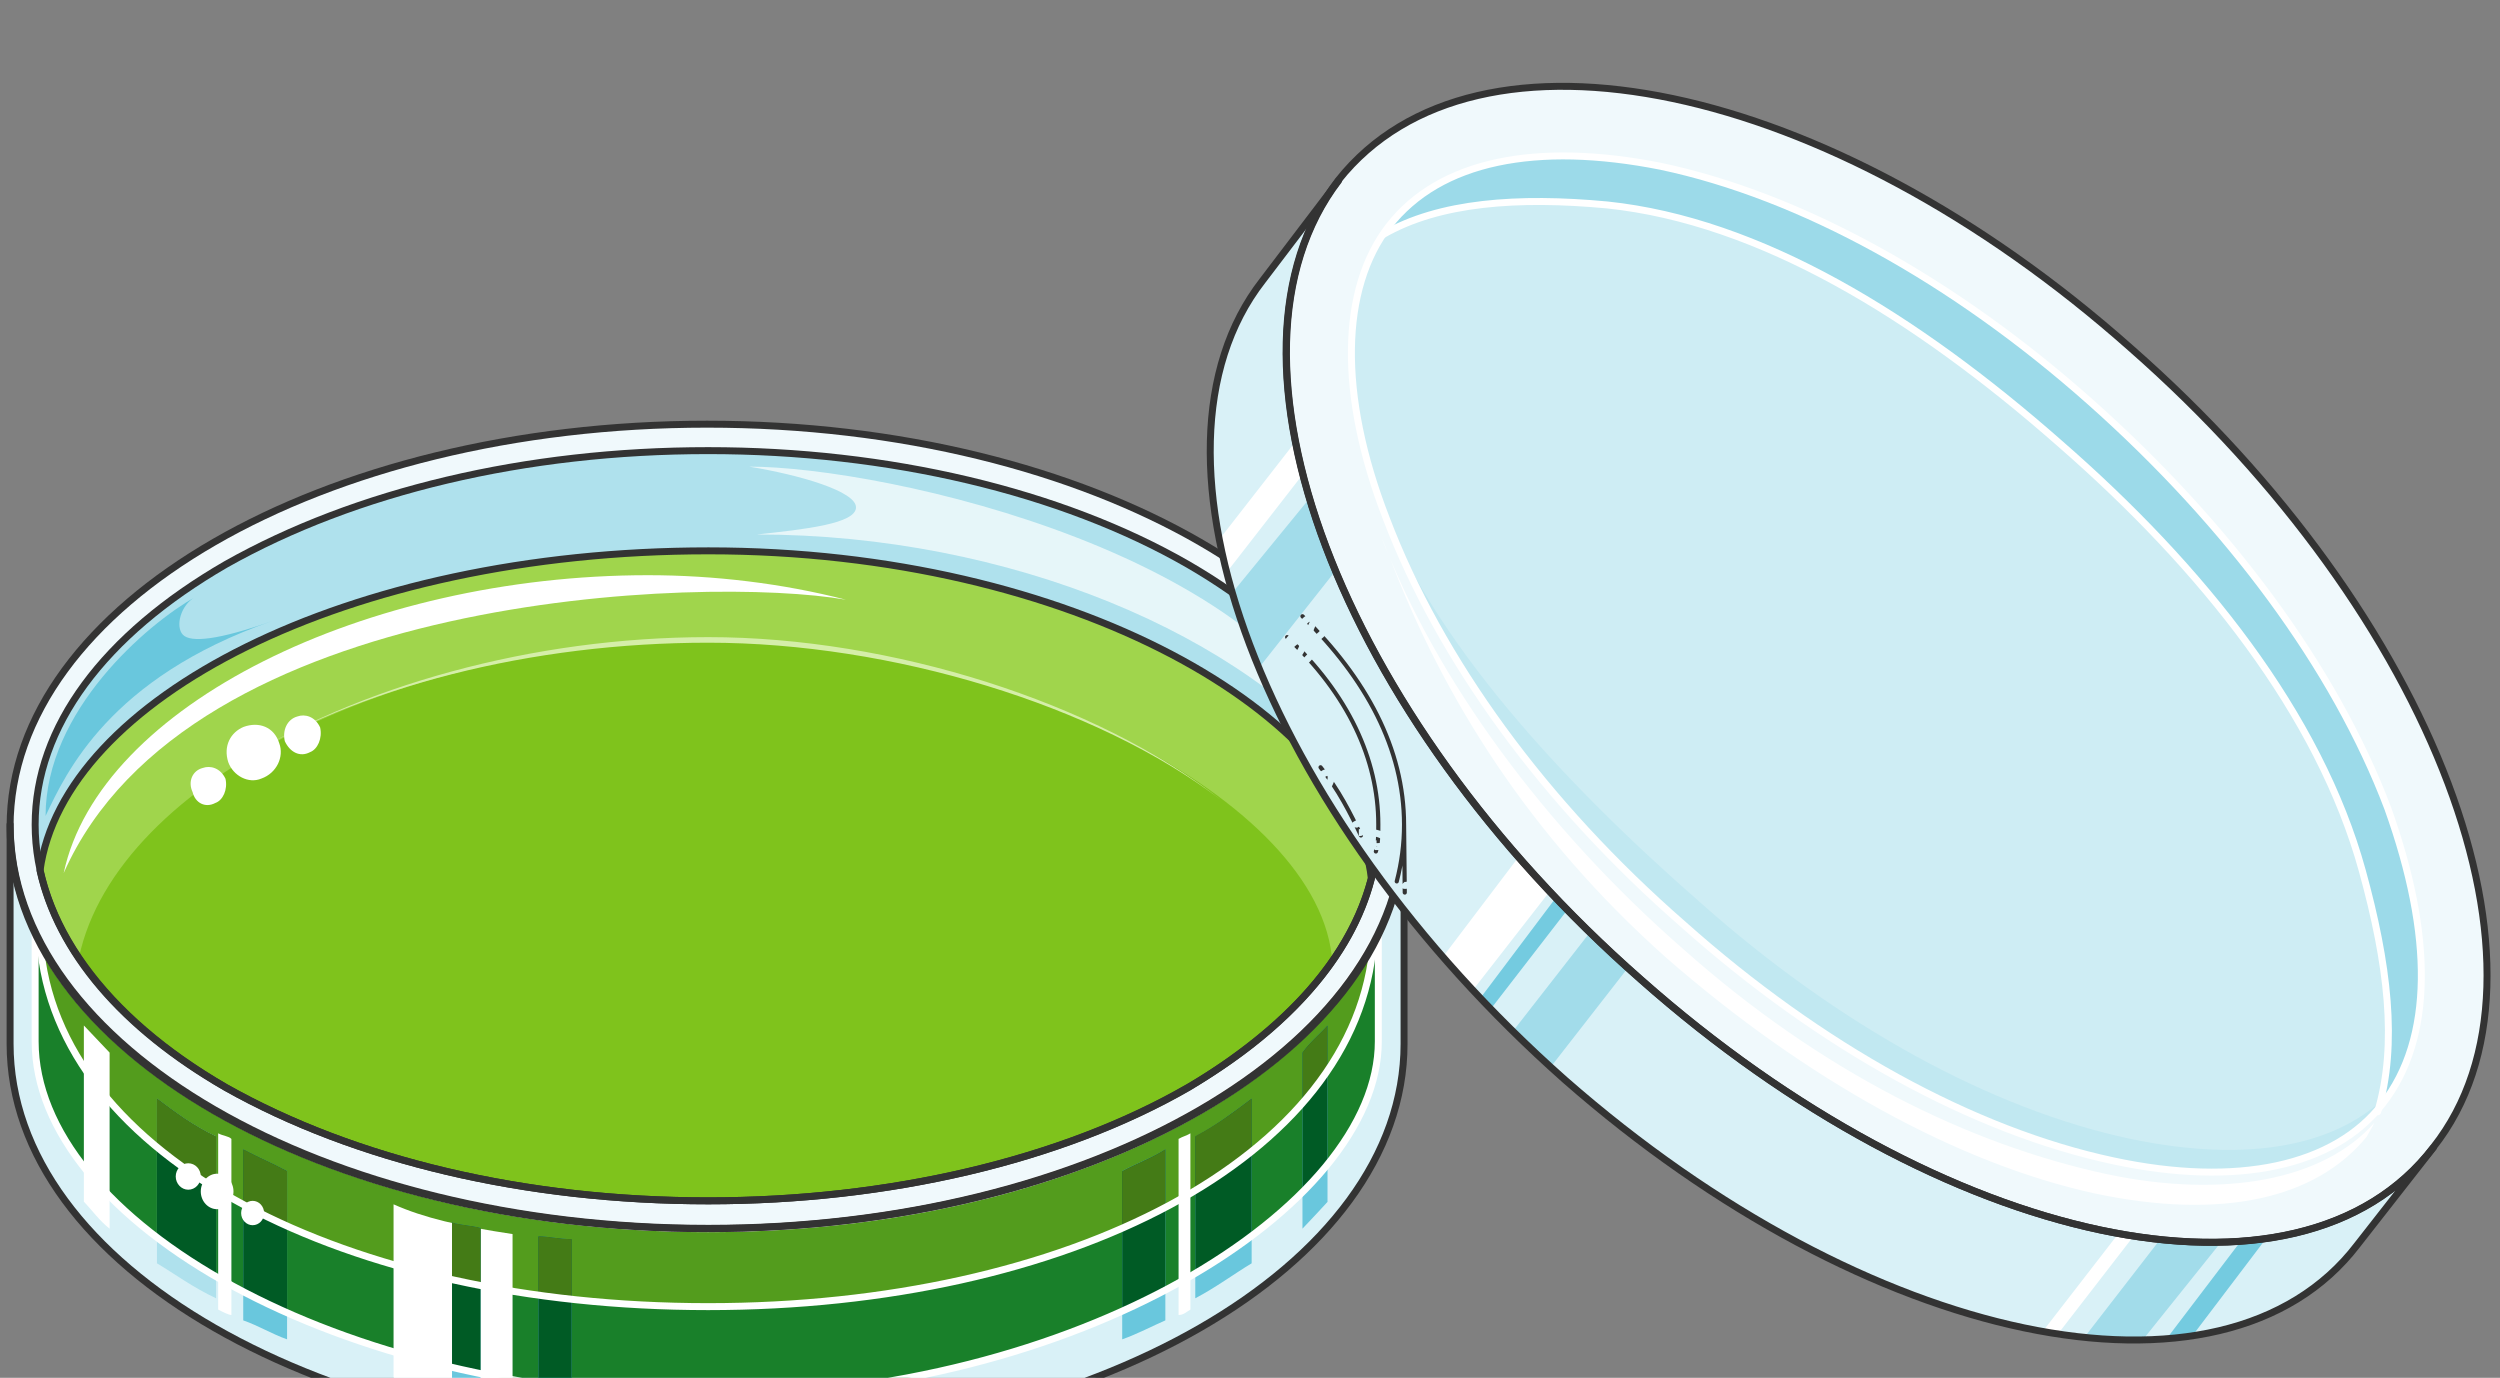 <svg xmlns="http://www.w3.org/2000/svg" version="1.0" viewBox="0 0 287.206 158.287"><rect x="0" y="0" width="287.206" height="158.287" fill="#808080" stroke="none"/><defs><clipPath clipPathUnits="userSpaceOnUse" id="a"><path d="M.16 8.795h286.866v158.384H.16z"/></clipPath></defs><path d="M81.35 141.114c-36.177 0-66.799-13.991-76.753-32.98 1.76 24.905 35.339 41.975 76.754 41.975 41.135 0 74.714-17.07 76.433-41.975-9.914 18.989-40.535 32.98-76.433 32.98z" fill="#d36762" fill-rule="evenodd" fill-opacity="1" stroke="none"/><path d="M25.944 124.924C11.913 116.81 4.038 105.936 4.038 94.743c0-11.234 7.875-21.787 21.906-29.902 14.871-8.395 34.42-13.072 55.407-13.072 20.707 0 40.535 4.677 55.126 13.072 13.992 8.115 21.867 18.668 21.867 29.902 0 11.193-7.875 22.066-21.867 30.181-14.59 8.395-34.419 13.032-55.126 13.032-20.988 0-40.536-4.637-55.407-13.032z" fill="#d9f1f7" fill-rule="evenodd" fill-opacity="1" stroke="none"/><path d="M161.302 119.927c0 25.545-35.858 46.092-79.911 46.092-44.333 0-80.232-20.547-80.232-46.092V94.703c0 25.544 35.899 46.411 80.232 46.411 44.053 0 79.911-20.867 79.911-46.411v25.224z" fill="#d9f1f7" fill-rule="evenodd" fill-opacity="1" stroke="none"/><path d="M158.344 107.175c-9.314 19.628-40.216 33.98-76.993 33.98-36.738 0-67.96-14.352-77.313-33.98v12.472c0 20.548 34.738 40.776 77.313 40.776 42.574 0 76.993-21.787 76.993-40.776v-12.472z" fill="#19802a" fill-rule="evenodd" fill-opacity="1" stroke="none"/><path d="M81.35 141.114c-36.177 0-66.799-13.991-76.753-32.98 1.76 24.905 35.339 41.975 76.754 41.975 41.135 0 74.714-17.07 76.433-41.975-9.914 18.989-40.535 32.98-76.433 32.98z" fill="#539c1d" fill-rule="evenodd" fill-opacity="1" stroke="none"/><path d="M1.16 94.942c0-25.504 35.858-46.212 80.07-46.212 44.254 0 80.072 20.708 80.072 46.212 0 25.545-35.818 46.212-80.071 46.212-44.213 0-80.072-20.667-80.072-46.212z" fill="#f0f9fc" fill-rule="evenodd" fill-opacity="1" stroke="none"/><path d="M25.944 124.924C11.913 116.81 4.038 105.936 4.038 94.743c0-11.234 7.875-21.787 21.906-29.902 14.871-8.395 34.42-13.072 55.407-13.072 20.707 0 40.535 4.677 55.126 13.072 13.992 8.115 21.867 18.668 21.867 29.902 0 11.193-7.875 22.066-21.867 30.181-14.59 8.395-34.419 13.032-55.126 13.032-20.988 0-40.536-4.637-55.407-13.032z" fill="#bde6f0" fill-rule="evenodd" fill-opacity="1" stroke="none"/><path d="M9.035 110.253c4.357-20.827 37.617-36.698 72.316-36.698 33.54 0 70.597 18.03 71.756 36.978 3.518-4.957 5.237-10.234 5.237-15.83 0-11.194-7.875-21.787-21.867-29.862-14.59-8.395-34.419-13.072-55.126-13.072-20.988 0-40.536 4.677-55.407 13.072C11.913 72.916 4.038 83.509 4.038 94.703c0 5.276 1.758 10.553 4.997 15.55z" fill="#afe1ed" fill-rule="evenodd" fill-opacity="1" stroke="none"/><path clip-path="url(#a)" d="M34.18 82.89c-14.612 5.916-23.387 17.45-25.445 24.285-8.775-14.011 1.759-27.383 9.954-35.498-1.76 6.236-4.977 16.21 15.49 11.213z" fill="#afe1ed" fill-rule="evenodd" fill-opacity="1" stroke="none"/><path d="M147.63 96.342c3.518 2.158 4.678 6.875 5.557 10.273 3.518-.92 3.798-13.711 2.958-16.23 0 2.199-.88 3.438-1.479 5.317-1.159 3.118-2.038 1.56-4.677 1.56z" fill="#c9ebf3" fill-rule="evenodd" fill-opacity="1" stroke="none"/><path d="M18.03 145.132c2.078 1.24 4.137 2.778 6.795 4.018v-18.59c-2.658-1.238-4.717-2.797-6.796-4.356v18.928z" fill="#afe1ed" fill-rule="evenodd" fill-opacity="1" stroke="none"/><path d="M27.943 151.688c1.779.62 3.278 1.56 5.037 2.179v-19.329c-1.759-.939-3.258-1.559-5.037-2.498v19.648z" fill="#69c7dd" fill-rule="evenodd" fill-opacity="1" stroke="none"/><path d="M9.634 138.056c.9.92 1.78 2.179 2.958 3.098v-20.227c-1.179-1.24-2.058-2.179-2.958-3.118v20.247zM25.065 150.449c.62.32 1.22.62 1.519.62V130.84c-.3-.32-.9-.32-1.52-.64v20.248z" fill="#fff" fill-rule="evenodd" fill-opacity="1" stroke="none"/><path d="M143.793 145.132c-2.059 1.24-4.118 2.778-6.476 4.018v-18.59c2.358-1.238 4.417-2.797 6.476-4.356v18.928zM133.879 151.688c-1.44.62-3.198 1.56-4.957 2.179v-19.329c1.759-.939 3.518-1.559 4.957-2.498v19.648zM152.508 138.076c-.84.92-2 2.159-2.879 3.078v-20.227c.88-1.24 2.04-2.159 2.879-3.118v20.267z" fill="#69c7dd" fill-rule="evenodd" fill-opacity="1" stroke="none"/><path d="M136.757 150.449c-.54.32-.8.62-1.36.62V130.84c.56-.32.82-.32 1.36-.64v20.248zM45.213 158.224c3.797 2.479 9.894 3.418 13.671 3.718v-20.168c-6.096-.92-10.174-1.859-13.671-3.418v19.868z" fill="#fff" fill-rule="evenodd" fill-opacity="1" stroke="none"/><path d="M61.843 162.202c1.199.32 2.378.62 3.837.62v-20.468c-1.459 0-2.638-.32-3.837-.32v20.168zM51.929 161.082c1.199 0 2.098.32 3.278.62v-20.627c-1.18-.32-2.379-.32-3.278-.64v20.647z" fill="#69c7dd" fill-rule="evenodd" fill-opacity="1" stroke="none"/><path d="M18.03 142.394c2.078 1.259 4.436 2.818 6.795 4.357v-16.17c-2.658-1.26-4.717-2.818-6.796-4.377v16.19zM27.943 148.51c1.779.62 3.278 1.54 5.037 2.159v-16.13c-1.759-.94-3.258-1.56-5.037-2.499v16.47zM137.317 146.351c2.358-1.539 4.417-3.098 6.476-4.337v-15.81c-2.059 1.559-4.118 3.118-6.476 4.357v15.79zM128.922 150.509c1.759-.62 3.518-1.56 4.957-2.179v-16.29c-1.44.94-3.198 1.579-4.957 2.518v15.95zM149.63 120.927v16.15c.879-.92 2.038-2.159 2.878-3.078v-16.19c-.84.959-2 1.878-2.879 3.118zM61.843 159.164c1.199 0 2.378.3 3.837.3v-17.11c-1.459 0-2.638-.32-3.837-.32v17.13zM51.929 157.025c1.199.3 2.098.62 3.278.92v-16.87c-1.18-.32-2.379-.32-3.278-.64v16.59z" fill="#005b25" fill-rule="evenodd" fill-opacity="1" stroke="none"/><path d="M77.033 135.798c16.63 0 55.986-3.418 73.476-25.505-5.817 4.358-32.64 21.167-73.476 25.505z" fill="#9cdae9" fill-rule="evenodd" fill-opacity="1" stroke="none"/><path d="M18.03 131.8c2.078 1.859 4.137 3.398 6.795 4.637v-5.876c-2.658-1.24-4.717-2.798-6.796-4.357v5.596zM27.943 138.576c1.779.64 3.278 1.56 5.037 2.179v-6.217c-1.759-.939-3.258-1.559-5.037-2.498v6.536zM137.317 136.677c2.358-1.22 4.417-2.758 6.476-4.297v-6.176c-2.059 1.559-4.118 3.098-6.476 4.317v6.156zM128.922 141.154c1.759-.62 3.518-1.559 4.957-2.498v-6.616c-1.44.96-3.198 1.579-4.957 2.518v6.596zM152.508 123.405v-5.596c-.84.959-2 1.878-2.879 3.118v5.836c.88-.92 2.04-2.159 2.879-3.358zM61.843 148.85c1.199 0 2.378.3 3.837.3v-6.796c-1.459 0-2.638-.32-3.837-.32v6.816zM51.929 147.09c1.199.32 2.098.62 3.278.62v-6.636c-1.18-.32-2.379-.32-3.278-.64v6.657z" fill="#447b16" fill-rule="evenodd" fill-opacity="1" stroke="none"/><path d="M86.068 53.608c15.19 0 62.162 9.993 69.718 35.498-12.513-16.19-39.936-27.703-68.839-27.703 5.557-.6 11.393-1.24 11.393-3.118 0-1.84-6.436-3.718-12.272-4.677z" fill="#e6f6f9" fill-rule="evenodd" fill-opacity="1" stroke="none"/><path d="M22.466 68.558c-5.536 3.119-17.23 13.073-17.23 25.185 2.34-4.957 7.316-15.85 25.985-22.386-6.116 2.178-9.334 2.498-10.214 1.559-.88-.92-.28-3.418 1.46-4.358z" fill="#69c7dd" fill-rule="evenodd" fill-opacity="1" stroke="none"/><path d="M158.344 107.175c-9.314 19.628-40.216 33.98-76.993 33.98-36.738 0-67.96-14.352-77.313-33.98v12.472c0 20.548 34.738 40.776 77.313 40.776 42.574 0 76.993-21.787 76.993-40.776v-12.472z" fill="none" stroke="#fff" stroke-width=".8px" stroke-linecap="round" stroke-linejoin="round" stroke-miterlimit="4" stroke-dasharray="none" stroke-opacity="1"/><path d="M81.35 141.114c-36.177 0-66.799-13.991-76.753-32.98 1.76 24.905 35.339 41.975 76.754 41.975 41.135 0 74.714-17.07 76.433-41.975-9.914 18.989-40.535 32.98-76.433 32.98" fill="none" stroke="#fff" stroke-width=".8px" stroke-linecap="round" stroke-linejoin="round" stroke-miterlimit="4" stroke-dasharray="none" stroke-opacity="1"/><path d="M157.545 100.939c-2.04-18.669-34.14-37.657-76.154-37.657-41.735 0-74.155 17.15-76.794 36.737 2.079 9.315 9.355 18.03 21.307 24.905 14.911 8.395 34.46 13.032 55.487 13.032 20.707 0 40.575-4.637 55.166-13.032 11.393-6.876 18.669-14.95 20.988-23.985z" fill="#e43e3f" fill-rule="evenodd" fill-opacity="1" stroke="none"/><path d="M157.545 100.939c-2.04-18.669-34.14-37.657-76.154-37.657-41.735 0-74.155 17.15-76.794 36.737 2.079 9.315 9.355 18.03 21.307 24.905 14.911 8.395 34.46 13.032 55.487 13.032 20.707 0 40.575-4.637 55.166-13.032 11.393-6.876 18.669-14.95 20.988-23.985z" fill="#a0d54c" fill-rule="evenodd" fill-opacity="1" stroke="none"/><path d="M81.39 73.595c-34.698 0-67.918 15.87-72.315 36.378 3.797 5.597 9.634 10.594 16.91 14.951 14.87 8.395 34.418 13.032 55.406 13.032 20.667 0 40.495-4.637 55.086-13.032 7.276-4.357 12.833-9.034 16.59-14.311-1.16-18.949-38.177-37.018-71.676-37.018z" fill="#7fc31c" fill-rule="evenodd" fill-opacity="1" stroke="none"/><path d="M7.316 100.3c4.097-19.27 34.739-34.22 67.119-34.22 7.575 0 15.47.94 22.746 2.818-16.03-2.818-75.554-.94-89.865 31.401z" fill="#fff" fill-rule="evenodd" fill-opacity="1" stroke="none"/><path d="M157.545 100.939c-2.04-18.669-34.14-37.657-76.154-37.657-41.735 0-74.155 17.15-76.794 36.737 2.079 9.315 9.355 18.03 21.307 24.905 14.911 8.395 34.46 13.032 55.487 13.032 20.707 0 40.575-4.637 55.166-13.032 11.393-6.876 18.669-14.95 20.988-23.985" fill="none" stroke="#333" stroke-width=".8px" stroke-linecap="round" stroke-linejoin="round" stroke-miterlimit="4" stroke-dasharray="none" stroke-opacity="1"/><path d="M161.302 119.927c0 25.545-35.858 46.092-79.911 46.092-44.333 0-80.232-20.547-80.232-46.092V94.703c0 25.544 35.899 46.411 80.232 46.411 44.053 0 79.911-20.867 79.911-46.411v25.224z" fill="none" stroke="#333" stroke-width=".8px" stroke-linecap="round" stroke-linejoin="round" stroke-miterlimit="4" stroke-dasharray="none" stroke-opacity="1"/><path d="M1.16 94.942c0-25.504 35.858-46.212 80.07-46.212 44.254 0 80.072 20.708 80.072 46.212 0 25.545-35.818 46.212-80.071 46.212-44.213 0-80.072-20.667-80.072-46.212" fill="none" stroke="#333" stroke-width=".8px" stroke-linecap="round" stroke-linejoin="round" stroke-miterlimit="4" stroke-dasharray="none" stroke-opacity="1"/><path d="M25.944 124.924C11.913 116.81 4.038 105.936 4.038 94.743c0-11.234 7.875-21.787 21.906-29.902 14.871-8.395 34.42-13.072 55.407-13.072 20.707 0 40.535 4.677 55.126 13.072 13.992 8.115 21.867 18.668 21.867 29.902 0 11.193-7.875 22.066-21.867 30.181-14.59 8.395-34.419 13.032-55.126 13.032-20.988 0-40.536-4.637-55.407-13.032" fill="none" stroke="#333" stroke-width=".8px" stroke-linecap="round" stroke-linejoin="round" stroke-miterlimit="4" stroke-dasharray="none" stroke-opacity="1"/><path d="M26.824 87.867c14.291-9.055 34.419-14.032 54.547-14.032 21.007 0 44.613 7.156 58.904 18.07-14.291-11.214-37.897-18.71-58.904-18.71-20.128 0-40.256 5.617-54.547 14.672z" fill="#d5eea9" fill-rule="evenodd" fill-opacity="1" stroke="none"/><path d="M23.066 136.877c0-1.12.86-2.039 1.879-2.039 1.04 0 1.879.92 1.879 2.039 0 1.14-.84 2.039-1.88 2.039-1.018 0-1.878-.9-1.878-2.039zM27.703 139.356c0-.76.6-1.4 1.32-1.4.739 0 1.319.64 1.319 1.4 0 .78-.58 1.399-1.32 1.399-.72 0-1.319-.62-1.319-1.4zM20.188 135.158c0-.84.66-1.519 1.439-1.519.8 0 1.439.68 1.439 1.52 0 .839-.64 1.518-1.44 1.518-.779 0-1.438-.68-1.438-1.519zM26.224 87.567c-.6-1.879.28-3.438 1.759-4.058 1.759-.64 3.518 0 4.098 1.88.58 1.558-.3 3.437-2.06 4.057-1.458.62-3.217-.3-3.797-1.88zM32.72 85.148c-.3-1.259.28-2.518 1.44-2.838.879-.32 2.038 0 2.618 1.26.28 1.259-.3 2.518-1.16 2.838-1.159.62-2.318 0-2.898-1.26zM22.127 91.005c-.58-1.24 0-2.479 1.159-2.778.88-.32 2.039 0 2.618 1.239.28 1.239-.3 2.478-1.159 2.778-1.16.62-2.319 0-2.618-1.24z" fill="#fff" fill-rule="evenodd" fill-opacity="1" stroke="none"/><path d="M270.796 143.033c-15.43 20.188-56.286 11.513-91.025-18.988-34.739-30.782-50.21-71.877-34.739-91.785l8.755-11.513c-15.47 20.228 0 61.283 34.739 91.785 34.739 30.781 75.594 39.496 91.025 19.308l-8.755 11.193z" fill="#d9f1f7" fill-rule="evenodd" fill-opacity="1" stroke="none"/><path clip-path="url(#a)" d="M153.747 20.707C169.537.76 210.113 9.194 244.812 40.016 279.87 70.797 295.3 111.892 279.55 131.8c-15.471 20.228-56.326 11.513-91.065-19.268-34.74-30.502-50.21-71.597-34.74-91.825z" fill="#f0f9fc" fill-rule="evenodd" fill-opacity="1" stroke="none"/><path d="M159.263 59.564c-5.556-14.311-5.236-26.464.32-33.62 5.837-7.475 16.91-9.674 31.221-6.836 16.07 3.398 33.58 13.072 49.33 27.064 15.79 14.032 28.063 30.502 34.18 46.692 5.237 14.63 5.237 26.464-.6 33.94-5.517 7.155-16.63 9.633-30.941 6.555-16.07-3.438-33.58-13.072-49.33-27.103-16.07-13.992-28.023-30.502-34.18-46.692z" fill="#ceedf4" fill-rule="evenodd" fill-opacity="1" stroke="none"/><path d="M274.314 92.864c-6.157-16.19-18.39-32.66-34.18-46.692-15.79-13.992-33.3-23.666-49.37-27.064-14.31-2.838-25.424-.64-31.26 6.836-.28.32-.28.6-.6.92 6.436-3.718 15.51-4.358 25.744-3.398 17.51 1.839 35.339 12.752 51.969 27.383 16.35 14.312 29.822 31.141 34.779 49.17 2.918 10.594 4.077 19.948 1.758 27.704.28-.28.56-.6.56-.92 5.837-7.475 5.837-19.308.6-33.94z" fill="#9cdae9" fill-rule="evenodd" fill-opacity="1" stroke="none"/><path d="M140.035 62.022c.3 1.26.6 2.499.88 3.738l8.714-11.213c-.28-1.24-.58-2.479-.86-3.738l-8.734 11.213z" fill="#fff" fill-rule="evenodd" fill-opacity="1" stroke="none"/><path d="M141.394 68.319c.92 2.798 2.079 5.596 3.238 8.395l8.835-11.194c-1.16-2.798-2.319-5.596-2.918-8.395l-9.155 11.194z" fill="#a2dcea" fill-rule="evenodd" fill-opacity="1" stroke="none"/><path d="M165.7 110.013c1.199 1.24 2.358 2.479 3.517 3.718l8.715-11.193c-1.16-1.24-2.318-2.798-3.478-4.078l-8.754 11.553z" fill="#fff" fill-rule="evenodd" fill-opacity="1" stroke="none"/><path d="M170.017 114.73c.32.32.88.96 1.2 1.24l8.714-11.273c-.28-.64-.56-.96-1.16-1.6l-8.754 11.633z" fill="#74cbe0" fill-rule="evenodd" fill-opacity="1" stroke="none"/><path d="M173.855 118.408c1.479 1.56 2.918 2.799 4.397 4.038l8.715-11.193c-1.44-1.24-2.879-2.799-4.358-4.078l-8.754 11.233z" fill="#a2dcea" fill-rule="evenodd" fill-opacity="1" stroke="none"/><path d="M234.618 153.027c.6 0 1.2.28 1.759.28l8.714-11.273c-.56-.32-1.159-.32-1.719-.32l-8.754 11.313z" fill="#fff" fill-rule="evenodd" fill-opacity="1" stroke="none"/><path d="M239.495 153.587c2.358.28 4.677.28 6.716.28l9.034-11.273c-2.318 0-4.637 0-6.995-.32l-8.755 11.313z" fill="#a2dcea" fill-rule="evenodd" fill-opacity="1" stroke="none"/><path d="M248.85 153.867c.879 0 1.758-.28 2.917-.28l8.755-11.553c-1.16.32-2.039.32-2.918.32l-8.755 11.513z" fill="#74cbe0" fill-rule="evenodd" fill-opacity="1" stroke="none"/><path d="M274.833 125.244c-6.116 6.556-16.63 8.395-30.061 5.597-16.03-3.398-33.58-13.072-49.33-27.064-16.07-14.031-30.942-30.222-37.098-46.412.32.96.6 1.56.88 2.199 6.156 16.19 18.109 32.7 34.179 46.692 15.75 14.031 33.26 23.665 49.33 27.103 14.311 3.078 25.385.6 30.941-6.556.6-.64.88-.92 1.16-1.559z" fill="#c1e8f1" fill-rule="evenodd" fill-opacity="1" stroke="none"/><path d="M272.755 129.002c-5.797 6.556-17.19 8.715-30.582 5.916-16.07-3.438-32.98-11.833-48.73-25.824-16.03-13.992-28.543-31.141-34.7-47.331.32.959.6 1.559.88 2.198 6.157 16.19 16.07 32.06 31.781 46.052 16.07 14.032 33.54 23.666 49.29 27.104 14.591 3.078 25.385.6 31.221-6.556.28-.6.56-.92.84-1.56z" fill="#fff" fill-rule="evenodd" fill-opacity="1" stroke="none"/><path d="M158.904 26.944c6.436-3.718 15.51-4.358 25.744-3.398 17.51 1.839 35.339 12.752 51.969 27.383 16.39 14.271 29.822 31.101 34.779 49.13 2.918 10.594 4.077 19.908 1.758 27.664" fill="none" stroke="#fff" stroke-width=".8px" stroke-linecap="round" stroke-linejoin="round" stroke-miterlimit="4" stroke-dasharray="none" stroke-opacity="1"/><path d="M270.796 143.033c-15.43 20.188-56.286 11.513-91.025-18.988-34.739-30.782-50.21-71.877-34.739-91.785l8.755-11.513c-15.47 20.228 0 61.283 34.739 91.785 34.739 30.781 75.594 39.496 91.025 19.308l-8.755 11.193z" fill="none" stroke="#333" stroke-width=".8px" stroke-linecap="round" stroke-linejoin="round" stroke-miterlimit="4" stroke-dasharray="none" stroke-opacity="1"/><path clip-path="url(#a)" d="M153.747 20.707C169.537.76 210.113 9.194 244.812 40.016 279.87 70.797 295.3 111.892 279.55 131.8c-15.471 20.228-56.326 11.513-91.065-19.268-34.74-30.502-50.21-71.597-34.74-91.825" fill="none" stroke="#333" stroke-width=".8px" stroke-linecap="round" stroke-linejoin="round" stroke-miterlimit="4" stroke-dasharray="none" stroke-opacity="1"/><path d="M159.263 59.564s0 0 0 0c-5.556-14.311-5.236-26.464.32-33.62 5.837-7.475 16.91-9.674 31.221-6.836 16.07 3.398 33.58 13.072 49.33 27.064 15.79 14.032 28.063 30.502 34.18 46.692 5.237 14.63 5.237 26.464-.6 33.94-5.517 7.155-16.63 9.633-30.941 6.555-16.07-3.438-33.58-13.072-49.33-27.103-16.07-13.992-28.023-30.502-34.18-46.692" fill="none" stroke="#fff" stroke-width=".8px" stroke-linecap="round" stroke-linejoin="round" stroke-miterlimit="4" stroke-dasharray="none" stroke-opacity="1"/><path d="M156.345 95.982c-1.16-2.479-2.598-5.317-4.637-7.835M161.302 94.703l.08 7.835M149.63 70.797c7.315 7.156 11.672 15.23 11.672 23.946 0 2.198-.28 4.357-.84 6.516" fill="none" stroke="#333" stroke-width=".48px" stroke-linecap="round" stroke-linejoin="round" stroke-miterlimit="4" stroke-dasharray="none" stroke-opacity="1"/><path d="M158.064 97.82c.28-.919.28-1.838.28-3.117 0-7.476-3.478-14.951-10.474-21.507" fill="none" stroke="#333" stroke-width=".48px" stroke-linecap="round" stroke-linejoin="round" stroke-miterlimit="4" stroke-dasharray="none" stroke-opacity="1"/><path d="M148.79 72.956c-.56.32-1.16.96-.84 1.559.28-.32 1.12-1.24 1.4-.92.839.6-.28 1.56-.56 2.16-.56 2.158 1.399 0 1.959-.6M149.63 71.757c.32-.64.879-.96 1.438-.64-.28.64-1.119 1.879-.28 2.199.6.28 1.44-.96 1.72-1.24M151.708 89.186c.28-.32.84-.64 1.12-.32.24.6 0 .92-.28 1.52M156.105 95.662c.6 0 .88-.6.6-1.2-.6 0-1.24.32-1.24.6M158.144 96.941c-.28 0-.28 0 0 .32.28 0 1.12 0 1.12-.32.28-.96-1.12-1.279-1.72-1.279M161.062 101.578c.28.32.84 0 1.12 0" fill="none" stroke="#d9f1f7" stroke-width=".8px" stroke-linecap="butt" stroke-linejoin="miter" stroke-miterlimit="8" stroke-dasharray="none" stroke-opacity="1"/></svg>